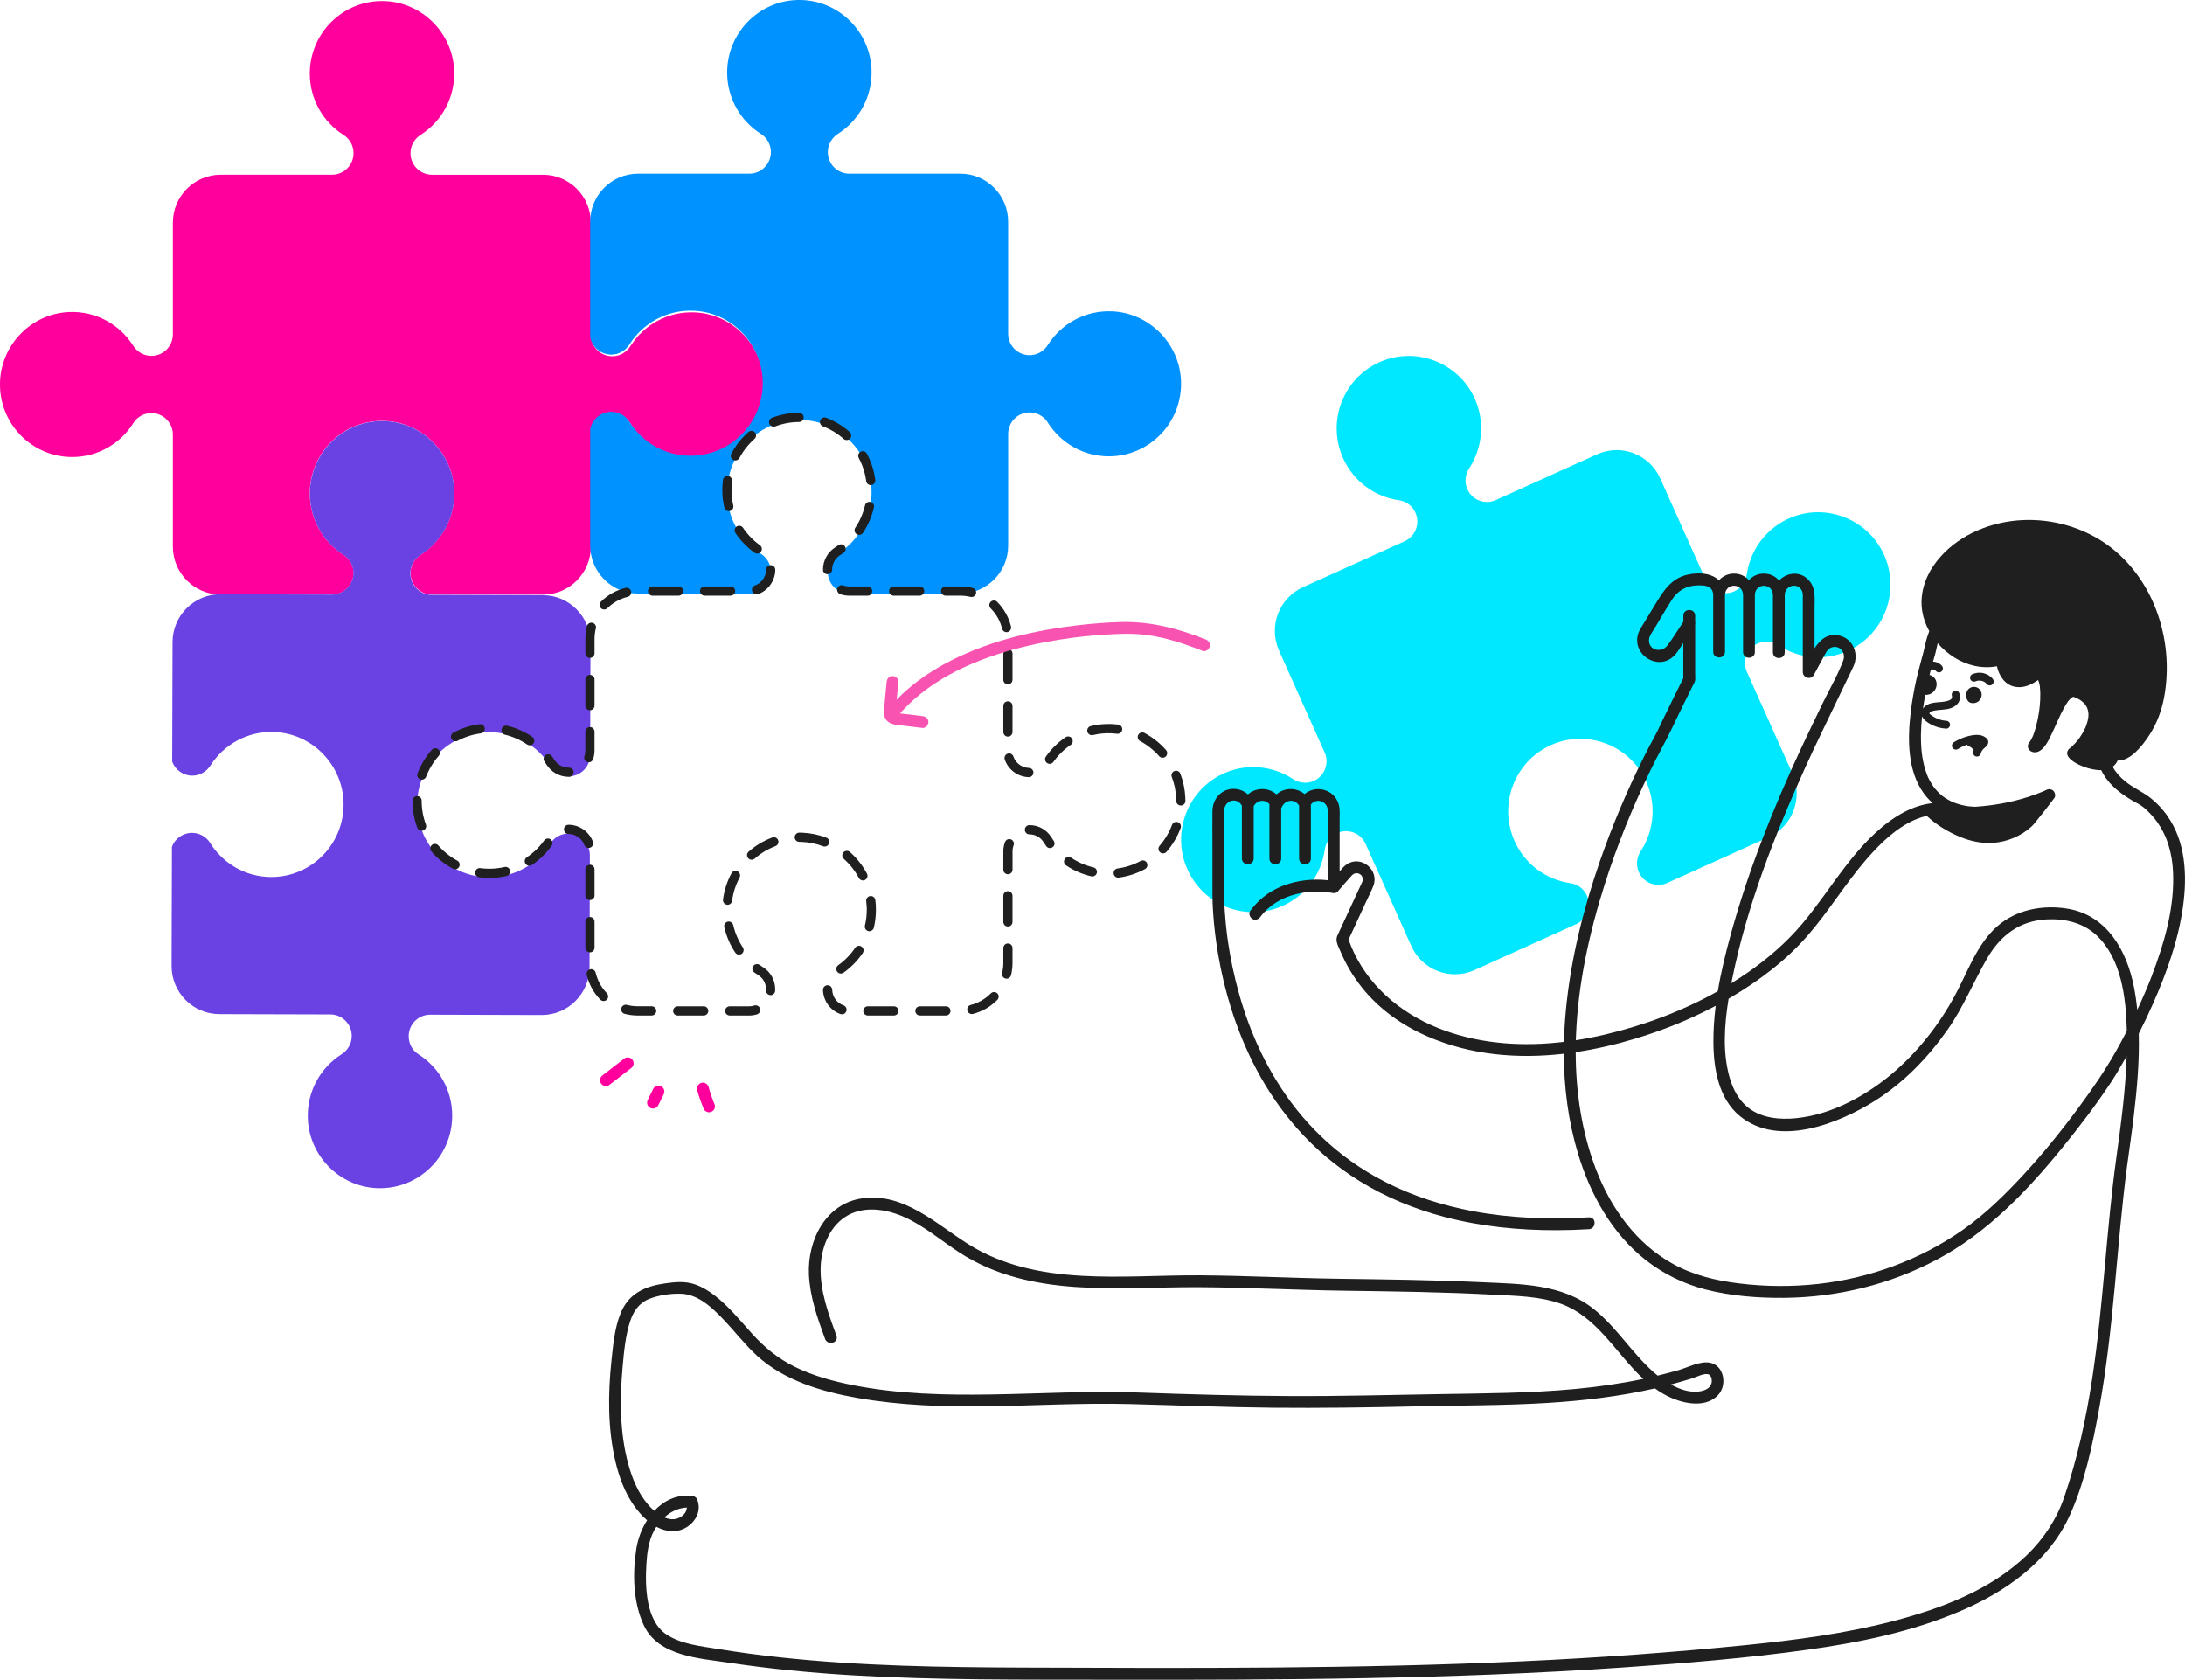 <svg width="255" height="196" viewBox="0 0 255 196" fill="none" xmlns="http://www.w3.org/2000/svg">
<g clip-path="url(#clip0_169_254)">
<path d="M185.201 104.515C184.851 103.733 184.128 103.179 183.284 103.061C180.508 102.673 177.989 100.904 176.755 98.148C174.801 93.781 176.833 88.632 181.295 86.822C185.33 85.188 190.009 86.96 191.963 90.864C193.38 93.692 193.072 96.9 191.474 99.337C190.997 100.065 190.906 100.982 191.262 101.778C191.83 103.045 193.31 103.609 194.571 103.039L206.393 97.699C209.204 96.43 210.459 93.109 209.193 90.286L203.876 78.411C203.309 77.145 203.871 75.658 205.132 75.088C205.911 74.736 206.816 74.803 207.528 75.279C209.86 76.838 212.914 77.196 215.658 75.954C220.006 73.991 221.885 68.782 219.741 64.453C217.802 60.541 213.131 58.75 209.089 60.366C206.163 61.538 204.273 64.144 203.858 67.032C203.734 67.895 203.196 68.643 202.404 69C201.143 69.57 199.663 69.006 199.095 67.739L193.76 55.827C192.496 53.004 189.19 51.743 186.379 53.015L174.557 58.355C173.296 58.925 171.816 58.36 171.248 57.094C170.892 56.298 170.983 55.381 171.46 54.652C173.055 52.216 173.366 49.008 171.95 46.179C169.996 42.275 165.316 40.503 161.282 42.138C156.819 43.948 154.785 49.097 156.741 53.464C157.976 56.22 160.497 57.989 163.271 58.376C164.117 58.495 164.84 59.049 165.188 59.831C165.755 61.098 165.193 62.584 163.932 63.155L152.073 68.514C149.262 69.783 148.006 73.103 149.272 75.927L154.589 87.801C155.157 89.068 154.594 90.555 153.334 91.125C152.541 91.482 151.628 91.391 150.903 90.912C148.477 89.31 145.284 88.998 142.467 90.42C138.58 92.383 136.816 97.083 138.444 101.135C140.245 105.618 145.372 107.661 149.72 105.696C152.464 104.456 154.225 101.923 154.611 99.138C154.728 98.288 155.28 97.562 156.059 97.212C157.32 96.642 158.8 97.207 159.368 98.473L164.703 110.385C165.967 113.209 169.273 114.47 172.084 113.198L183.943 107.839C185.204 107.269 185.766 105.782 185.199 104.515H185.201Z" fill="#00E8FF"/>
<path d="M41.264 66.868C41.264 66.01 40.83 65.206 40.108 64.751C37.736 63.254 36.159 60.602 36.159 57.58C36.159 52.791 40.116 48.933 44.926 49.123C49.274 49.296 52.818 52.84 53.006 57.204C53.142 60.366 51.549 63.165 49.1 64.73C48.366 65.198 47.908 65.996 47.908 66.87C47.908 68.258 49.028 69.384 50.412 69.384H63.374C66.458 69.384 68.956 66.873 68.956 63.778V50.758C68.956 49.371 70.075 48.244 71.459 48.244C72.313 48.244 73.11 48.68 73.565 49.406C75.056 51.788 77.696 53.372 80.705 53.372C85.473 53.372 89.314 49.398 89.124 44.566C88.953 40.199 85.425 36.639 81.08 36.451C77.932 36.313 75.145 37.913 73.587 40.374C73.121 41.111 72.326 41.57 71.456 41.57C70.075 41.57 68.953 40.446 68.953 39.056V25.996C68.953 22.898 66.453 20.39 63.371 20.39H50.409C49.028 20.39 47.906 19.266 47.906 17.876C47.906 17.005 48.364 16.203 49.097 15.735C51.547 14.17 53.139 11.371 53.003 8.209C52.816 3.842 49.271 0.301 44.924 0.129C40.116 -0.062 36.156 3.799 36.156 8.585C36.156 11.608 37.733 14.259 40.105 15.757C40.828 16.214 41.261 17.015 41.261 17.873C41.261 19.261 40.142 20.387 38.758 20.387H25.756C22.672 20.387 20.174 22.898 20.174 25.994V39.013C20.174 40.401 19.055 41.527 17.671 41.527C16.804 41.527 16.006 41.068 15.54 40.331C13.982 37.87 11.195 36.27 8.047 36.408C3.705 36.596 0.177 40.156 0.005 44.523C-0.185 49.352 3.66 53.329 8.425 53.329C11.434 53.329 14.073 51.745 15.564 49.363C16.02 48.637 16.817 48.201 17.671 48.201C19.053 48.201 20.174 49.325 20.174 50.715V63.775C20.174 66.873 22.675 69.382 25.756 69.382H38.758C40.14 69.382 41.261 68.258 41.261 66.868H41.264Z" fill="#FF009D"/>
<path d="M66.348 97.271C65.494 97.271 64.694 97.701 64.239 98.425C62.742 100.804 60.097 102.38 57.088 102.372C52.32 102.359 48.489 98.374 48.693 93.542C48.875 89.175 52.414 85.625 56.762 85.451C59.91 85.322 62.691 86.93 64.241 89.395C64.704 90.132 65.499 90.594 66.367 90.597C67.748 90.6 68.873 89.479 68.875 88.091L68.913 75.072C68.921 71.974 66.428 69.457 63.347 69.449L50.385 69.411C49.004 69.409 47.887 68.279 47.89 66.892C47.89 66.021 48.353 65.222 49.086 64.757C51.541 63.2 53.142 60.406 53.014 57.244C52.837 52.877 49.303 49.325 44.958 49.14C40.15 48.935 36.183 52.783 36.167 57.572C36.159 60.594 37.728 63.251 40.097 64.754C40.82 65.211 41.248 66.015 41.245 66.873C41.243 68.26 40.118 69.384 38.737 69.379L25.735 69.341C22.651 69.333 20.145 71.837 20.137 74.932L20.097 88.876C20.45 89.828 21.36 90.508 22.431 90.514C23.298 90.514 24.096 90.059 24.565 89.325C26.128 86.868 28.92 85.276 32.068 85.424C36.413 85.625 39.934 89.194 40.092 93.56C40.266 98.39 36.413 102.356 31.645 102.342C28.636 102.334 26.002 100.742 24.517 98.355C24.064 97.629 23.266 97.19 22.412 97.188C21.341 97.185 20.426 97.86 20.067 98.812L20.027 112.716C20.019 115.814 22.511 118.331 25.593 118.339L38.555 118.376C39.936 118.379 41.053 119.508 41.05 120.896C41.05 121.767 40.587 122.566 39.853 123.031C37.398 124.588 35.798 127.382 35.926 130.544C36.103 134.91 39.636 138.463 43.981 138.648C48.789 138.852 52.757 135.005 52.773 130.216C52.781 127.193 51.212 124.537 48.843 123.034C48.12 122.576 47.692 121.772 47.694 120.915C47.697 119.527 48.821 118.403 50.203 118.409L63.205 118.446C66.289 118.454 68.795 115.951 68.803 112.856L68.84 99.796C68.843 98.409 67.727 97.279 66.345 97.276L66.348 97.271Z" fill="#6A42E3"/>
<path d="M137.828 44.442C137.657 40.075 134.128 36.515 129.784 36.327C126.635 36.19 123.848 37.79 122.29 40.25C121.825 40.987 121.03 41.447 120.16 41.447C118.778 41.447 117.656 40.323 117.656 38.933V25.873C117.656 22.775 115.156 20.266 112.075 20.266H99.112C97.731 20.266 96.609 19.142 96.609 17.752C96.609 16.881 97.067 16.08 97.801 15.612C100.25 14.047 101.843 11.248 101.707 8.085C101.519 3.719 97.975 0.177 93.627 0.005C88.819 -0.186 84.86 3.676 84.86 8.462C84.86 11.484 86.437 14.136 88.809 15.633C89.531 16.09 89.965 16.892 89.965 17.749C89.965 19.137 88.846 20.264 87.462 20.264H74.46C71.376 20.264 68.878 22.775 68.878 25.87V39.312C69.089 40.484 70.109 41.377 71.338 41.377C72.206 41.377 73.003 40.917 73.469 40.18C75.027 37.72 77.814 36.12 80.962 36.257C85.31 36.445 88.835 40.005 89.007 44.372C89.197 49.202 85.353 53.178 80.587 53.178C77.578 53.178 74.939 51.595 73.448 49.212C72.993 48.486 72.195 48.051 71.341 48.051C70.112 48.051 69.092 48.941 68.881 50.116V63.654C68.881 66.752 71.381 69.261 74.462 69.261H87.465C88.846 69.261 89.968 68.137 89.968 66.747C89.968 65.889 89.534 65.085 88.811 64.631C86.439 63.133 84.863 60.482 84.863 57.459C84.863 52.67 88.819 48.812 93.63 49.003C97.978 49.175 101.522 52.719 101.709 57.083C101.846 60.245 100.253 63.044 97.803 64.609C97.07 65.077 96.612 65.876 96.612 66.749C96.612 68.137 97.731 69.264 99.115 69.264H112.077C115.161 69.264 117.659 66.752 117.659 63.657V50.638C117.659 49.25 118.778 48.123 120.162 48.123C121.016 48.123 121.814 48.559 122.269 49.282C123.76 51.665 126.4 53.248 129.409 53.248C134.177 53.248 138.018 49.274 137.828 44.442Z" fill="#0092FF"/>
<path d="M252.893 95.136C252.358 94.397 251.739 93.73 251.027 93.157C250.082 92.399 248.942 91.945 248.005 91.162C247.386 90.646 246.918 90.14 246.562 89.471C246.824 89.28 247.017 89.032 247.138 88.748C248.637 88.823 250.029 86.997 250.765 85.894C251.774 84.381 252.366 82.687 252.644 80.896C253.19 77.389 252.754 73.778 251.373 70.511C250.026 67.33 247.735 64.537 244.739 62.8C241.759 61.071 238.177 60.355 234.764 60.804C231.19 61.278 227.681 63.015 225.614 66.064C225.344 66.462 225.111 66.881 224.91 67.32C224.35 68.597 224.112 69.925 224.332 71.315C224.46 72.127 224.752 72.923 225.154 73.647C224.969 74.12 224.819 74.606 224.712 75.101C224.409 76.51 223.96 77.884 223.646 79.293C223.368 80.554 223.143 81.829 222.99 83.112C222.618 86.215 222.589 89.931 224.516 92.579C224.827 93.007 225.178 93.383 225.558 93.714C224.064 93.878 222.632 94.456 221.366 95.257C218.994 96.752 217.074 98.903 215.372 101.108C213.685 103.292 212.165 105.607 210.39 107.723C208.513 109.963 206.296 111.877 203.898 113.537C203.295 113.953 202.68 114.354 202.056 114.738C202.099 114.518 202.144 114.298 202.187 114.08C203.903 105.658 207.1 97.5 210.623 89.686C211.26 88.272 211.926 86.873 212.598 85.475C213.567 83.456 214.536 81.439 215.508 79.42C215.779 78.858 216.065 78.304 216.317 77.734C216.978 76.252 216.231 74.48 214.579 74.149C213.275 73.889 212.421 74.647 211.768 75.647V70.993C211.768 69.96 211.921 68.812 211.276 67.93C210.275 66.559 208.585 66.736 207.627 67.742C207.199 67.25 206.588 66.932 205.852 66.932C205.116 66.932 204.535 67.234 204.109 67.704C203.684 67.234 203.084 66.932 202.366 66.932C201.649 66.932 201.039 67.239 200.61 67.72C199.74 66.862 198.222 66.76 196.916 67.064C195.053 67.494 194.14 68.93 193.224 70.444C192.793 71.157 192.362 71.869 191.929 72.582C191.653 73.036 191.305 73.509 191.16 74.028C190.499 76.384 193.374 78.253 195.229 76.661C195.73 76.231 196.086 75.583 196.45 75.026C196.45 76.395 196.45 77.766 196.45 79.135C195.634 80.767 194.828 82.404 194.033 84.047C193.733 84.666 193.463 85.298 193.128 85.897C192.67 86.72 192.237 87.559 191.814 88.401C189.862 92.299 188.165 96.333 186.732 100.452C184.768 106.102 183.306 111.964 182.741 117.93C182.626 119.14 182.554 120.358 182.527 121.576C177.871 122.136 173.133 121.869 168.673 120.283C164.117 118.662 160.133 115.596 158.01 111.16C157.772 110.665 157.569 110.157 157.384 109.64C158.077 108.145 158.771 106.65 159.464 105.153C159.734 104.572 160.032 103.996 160.27 103.399C161.009 101.539 158.875 99.759 157.194 100.845C156.867 101.057 156.597 101.377 156.34 101.687V95.669C156.34 95.069 156.407 94.391 156.219 93.811C155.652 92.041 153.516 91.582 152.249 92.66C151.307 91.875 149.875 91.877 148.975 92.698C148.052 91.869 146.566 91.869 145.645 92.698C144.901 92.025 143.771 91.834 142.837 92.324C141.967 92.781 141.504 93.703 141.496 94.666C141.485 95.895 141.496 97.123 141.496 98.352C141.496 100.318 141.504 102.281 141.496 104.246C141.493 105.013 141.528 105.782 141.579 106.545C141.691 108.172 141.892 109.796 142.168 111.404C142.532 113.539 143.038 115.65 143.691 117.715C144.462 120.159 145.442 122.544 146.641 124.806C147.977 127.323 149.604 129.689 151.5 131.816C153.572 134.139 155.987 136.158 158.629 137.799C161.705 139.708 165.097 141.095 168.59 142.012C172.868 143.133 177.312 143.574 181.724 143.558C182.961 143.553 184.197 143.513 185.431 143.44C186.312 143.389 186.318 142.004 185.431 142.055C180.921 142.316 176.362 142.176 171.912 141.34C168.346 140.67 164.853 139.565 161.624 137.906C158.854 136.481 156.375 134.725 154.147 132.579C152.099 130.606 150.448 128.516 148.973 126.113C147.623 123.916 146.542 121.63 145.693 119.328C144.92 117.234 144.309 115.08 143.849 112.894C143.653 111.969 143.485 111.039 143.345 110.105C143.313 109.89 143.281 109.673 143.252 109.457C143.246 109.42 143.241 109.382 143.236 109.347C143.236 109.336 143.233 109.323 143.23 109.307C143.217 109.205 143.204 109.103 143.19 109C143.142 108.619 143.099 108.237 143.062 107.852C142.96 106.814 142.888 105.771 142.872 104.728C142.858 103.897 142.872 103.066 142.872 102.235V95.263C142.872 94.951 142.831 94.593 142.906 94.287C143.019 93.843 143.396 93.469 143.859 93.421C144.339 93.37 144.705 93.633 144.933 94.01V100.175C144.933 101.065 146.312 101.068 146.312 100.175V94.074C146.732 93.324 147.629 93.249 148.145 93.848V100.178C148.145 101.068 149.524 101.071 149.524 100.178V94.297C149.54 94.273 149.559 94.254 149.572 94.228C149.963 93.313 151.077 93.152 151.607 94.007V100.178C151.607 101.068 152.986 101.071 152.986 100.178V93.878C153.636 93.061 154.94 93.48 154.961 94.615C154.972 95.128 154.961 95.639 154.961 96.153V102.722C152.779 102.464 150.405 102.872 148.523 103.94C147.487 104.526 146.622 105.333 145.91 106.285C145.685 106.583 145.862 107.059 146.156 107.231C146.51 107.438 146.874 107.282 147.099 106.984C148.137 105.599 149.634 104.741 151.256 104.34C152 104.158 152.496 104.096 153.261 104.066C153.797 104.047 154.335 104.061 154.87 104.115C154.972 104.125 155.071 104.139 155.17 104.15C155.202 104.155 155.232 104.158 155.264 104.163C155.331 104.174 155.398 104.185 155.465 104.198C155.486 104.203 155.505 104.203 155.526 104.206C155.738 104.257 155.968 104.211 156.134 104.02C156.15 104.002 156.166 103.983 156.182 103.964C156.182 103.964 156.185 103.959 156.187 103.959C156.704 103.367 157.205 102.759 157.74 102.187C157.895 102.02 158.056 101.904 158.291 101.896C158.439 101.891 158.581 101.929 158.706 102.009C158.88 102.122 158.937 102.203 158.982 102.337C159.103 102.708 159.028 102.81 158.891 103.109C158.067 104.886 157.245 106.661 156.42 108.438C156.302 108.694 156.182 108.947 156.067 109.202C155.796 109.804 156.211 110.482 156.45 111.049C157.084 112.555 157.919 113.948 158.934 115.225C160.942 117.758 163.659 119.67 166.606 120.947C171.658 123.136 177.122 123.582 182.503 122.964C182.521 126.908 183.025 130.856 184.165 134.631C185.605 139.401 188.135 143.98 192.108 147.073C194.148 148.662 196.493 149.81 198.993 150.458C201.978 151.23 205.164 151.477 208.24 151.447C214.403 151.386 220.552 149.899 226.01 147.005C231.79 143.94 236.378 139.202 240.485 134.174C242.581 131.609 244.618 128.947 246.441 126.177C246.717 125.758 246.974 125.325 247.234 124.892C247.558 124.346 247.876 123.797 248.187 123.244C248.072 127.18 247.539 131.087 247.001 134.986C245.81 143.596 245.478 152.305 244.166 160.899C243.451 165.58 242.439 170.23 240.9 174.712C240.006 177.312 238.488 179.6 236.512 181.499C232.301 185.543 226.564 187.699 221.023 189.149C215.369 190.628 209.56 191.383 203.756 191.967C195.114 192.835 186.454 193.454 177.778 193.852C158.401 194.744 138.993 194.664 119.6 194.591C110.059 194.556 100.497 194.424 91.001 193.394C88.581 193.131 86.166 192.811 83.765 192.416C81.771 192.088 79.495 191.873 77.768 190.722C75.356 189.114 75.281 185.131 75.434 182.55C75.512 181.249 75.683 179.864 76.291 178.692C76.384 178.509 76.491 178.334 76.604 178.162C77.268 178.517 77.996 178.718 78.772 178.665C80.486 178.544 82.038 176.801 81.398 175.059C81.283 174.744 81.061 174.583 80.735 174.551C78.954 174.373 77.463 175.118 76.352 176.306C76.087 176.07 75.841 175.812 75.621 175.556C74.478 174.233 73.788 172.555 73.33 170.883C72.323 167.21 72.321 163.271 72.661 159.503C72.819 157.742 72.99 155.884 73.536 154.198C73.905 153.055 74.556 152.069 75.699 151.598C76.805 151.141 78.253 150.931 79.442 150.966C81.476 151.023 83.09 152.574 84.418 153.964C85.749 155.357 86.927 156.909 88.351 158.21C91.542 161.122 95.943 162.41 100.098 163.136C105.136 164.015 110.257 164.174 115.36 164.101C120.845 164.024 126.327 163.701 131.813 163.841C137.384 163.98 142.949 164.217 148.523 164.271C154.089 164.322 159.649 164.244 165.212 164.115C170.33 163.994 175.454 164.021 180.567 163.712C184.792 163.456 189.011 162.953 193.139 162.018C193.776 162.477 194.458 162.878 195.203 163.185C196.841 163.862 199.178 164.239 200.527 162.776C201.593 161.622 201.221 159.31 199.531 159.014C198.367 158.81 196.945 159.587 195.845 159.899C195.053 160.125 194.258 160.332 193.457 160.523C190.676 158.258 188.842 155.04 186.042 152.787C182.307 149.78 177.432 149.837 172.876 149.622C167.308 149.358 161.734 149.296 156.163 149.218C150.809 149.143 145.45 148.858 140.098 148.82C131.09 148.759 121.056 150.235 113.006 145.185C109.21 142.803 105.503 139.156 100.636 139.837C96.347 140.436 94.216 144.744 94.404 148.751C94.524 151.351 95.402 153.819 96.286 156.239C96.588 157.067 97.919 156.71 97.613 155.871C96.676 153.3 95.681 150.625 95.774 147.844C95.847 145.691 96.706 143.34 98.532 142.079C100.625 140.633 103.39 141.052 105.583 142.044C107.885 143.082 109.826 144.763 111.93 146.134C120.253 151.555 130.563 150.154 139.962 150.205C145.594 150.235 151.229 150.536 156.865 150.614C162.668 150.695 168.475 150.767 174.273 151.079C176.94 151.222 179.745 151.246 182.281 152.182C184.203 152.889 185.737 154.228 187.115 155.709C188.668 157.379 190.084 159.329 191.781 160.907C189.166 161.456 186.521 161.832 183.863 162.082C178.535 162.58 173.179 162.596 167.832 162.684C162.034 162.781 156.244 162.937 150.445 162.908C144.574 162.878 138.706 162.703 132.841 162.496C127.128 162.292 121.418 162.631 115.708 162.722C110.297 162.808 104.833 162.684 99.509 161.633C97.196 161.176 94.883 160.541 92.757 159.498C90.784 158.53 89.191 157.215 87.727 155.588C86.359 154.069 85.061 152.456 83.438 151.195C82.732 150.646 81.969 150.176 81.12 149.88C79.966 149.477 78.778 149.592 77.592 149.764C75.249 150.1 73.381 150.929 72.436 153.23C71.732 154.946 71.558 156.911 71.362 158.742C70.945 162.66 70.921 166.737 71.833 170.59C72.248 172.343 72.891 174.102 73.919 175.591C74.355 176.226 74.896 176.868 75.517 177.404C74.869 178.423 74.436 179.603 74.256 180.759C73.806 183.653 73.879 186.979 75.142 189.67C76.837 193.284 81.661 193.51 85.088 194.026C89.863 194.744 94.671 195.204 99.49 195.489C109.398 196.078 119.335 195.989 129.256 196.008C139.311 196.027 149.369 196.013 159.424 195.823C169.415 195.634 179.403 195.269 189.372 194.58C196.533 194.088 203.721 193.513 210.834 192.526C216.97 191.674 223.14 190.426 228.859 187.971C234.028 185.753 238.994 182.297 241.449 177.049C243.264 173.171 244.177 168.724 244.953 164.534C245.828 159.821 246.34 155.051 246.79 150.28C247.237 145.535 247.617 140.778 248.243 136.051C248.505 134.077 248.8 132.112 249.033 130.135C249.402 127.005 249.689 123.797 249.603 120.616C250.2 119.444 250.765 118.256 251.295 117.054C252.888 113.44 254.237 109.648 254.775 105.717C255.262 102.138 255.08 98.177 252.891 95.15L252.893 95.136ZM143.241 109.361C143.246 109.401 143.249 109.412 143.241 109.361V109.361ZM197.508 160.84C197.944 160.703 199.004 160.146 199.443 160.402C199.77 160.592 199.823 161.09 199.735 161.421C199.598 161.942 199.098 162.198 198.613 162.313C197.422 162.601 196.118 162.184 194.991 161.555C195.187 161.504 195.385 161.453 195.58 161.399C196.225 161.224 196.868 161.036 197.508 160.837V160.84ZM80.156 175.917C80.121 176.745 79.225 177.342 78.381 177.28C78.087 177.258 77.803 177.183 77.533 177.067C78.261 176.403 79.158 175.968 80.159 175.917H80.156ZM241.403 81.783C241.414 81.77 241.417 81.767 241.403 81.783V81.783ZM237.832 79.326C237.832 79.326 237.832 79.331 237.837 79.334C237.808 79.328 237.811 79.326 237.832 79.326ZM237.91 79.339C237.91 79.339 237.91 79.339 237.915 79.339C237.926 79.339 237.936 79.339 237.958 79.339C237.939 79.339 237.926 79.339 237.912 79.339H237.91ZM237.348 86.408C237.348 86.408 237.348 86.408 237.348 86.411C237.345 86.411 237.342 86.411 237.34 86.413C237.331 86.413 237.326 86.416 237.315 86.419C237.326 86.413 237.337 86.411 237.348 86.405V86.408ZM237.315 86.419C237.315 86.419 237.329 86.416 237.337 86.413C237.313 86.422 237.291 86.43 237.281 86.446C237.289 86.435 237.302 86.424 237.315 86.419ZM183.932 120.724C184.181 114.72 185.49 108.791 187.313 103.082C188.716 98.688 190.443 94.394 192.448 90.243C192.975 89.151 193.521 88.067 194.1 87.002C194.892 85.542 195.575 84.023 196.308 82.533C196.715 81.705 197.125 80.88 197.534 80.054C197.628 79.869 197.754 79.678 197.81 79.476C197.877 79.234 197.834 78.922 197.834 78.672V72.899C197.864 72.789 197.864 72.684 197.834 72.587V71.85C197.834 70.96 196.456 70.958 196.456 71.85V72.555C195.84 73.48 195.259 74.448 194.587 75.332C193.923 76.206 192.402 75.927 192.445 74.684C192.464 74.19 192.876 73.687 193.123 73.281C193.795 72.173 194.434 71.036 195.141 69.947C195.805 68.925 196.793 68.36 198.008 68.314C198.833 68.285 199.866 68.277 199.938 69.374V76.05C199.938 76.941 201.317 76.943 201.317 76.05V69.374C201.408 68.013 203.333 68.011 203.424 69.374V76.085C203.424 76.975 204.803 76.978 204.803 76.085V69.374C204.894 68.013 206.818 68.011 206.909 69.374C206.909 69.377 206.909 69.379 206.909 69.385C206.909 69.39 206.909 69.395 206.909 69.401V76.12C206.909 77.01 208.288 77.013 208.288 76.12V69.401C208.288 69.401 208.288 69.39 208.288 69.385C208.288 69.382 208.288 69.379 208.288 69.374C208.371 68.172 210.047 67.935 210.36 69.14C210.416 69.358 210.395 69.611 210.395 69.831V78.422C210.395 79.094 211.348 79.382 211.677 78.772C212.1 77.989 212.521 77.207 212.944 76.424C213.192 75.962 213.46 75.521 214.055 75.491C214.922 75.448 215.393 76.309 215.115 77.064C214.48 78.788 213.487 80.452 212.692 82.109C211.886 83.786 211.064 85.462 210.277 87.15C207.006 94.163 204.093 101.423 202.029 108.89C201.416 111.106 200.859 113.375 200.476 115.669C196.354 117.984 191.867 119.654 187.276 120.732C186.165 120.993 185.038 121.213 183.908 121.388C183.914 121.168 183.919 120.944 183.93 120.724H183.932ZM246.881 122.768C245.609 125.018 244.169 127.094 242.632 129.178C240.589 131.95 238.421 134.631 236.081 137.156C233.913 139.495 231.624 141.735 229.003 143.564C224.053 147.016 218.228 149.148 212.245 149.818C209.147 150.165 206.013 150.141 202.918 149.759C200.244 149.431 197.631 148.807 195.256 147.495C190.981 145.137 188.023 141.031 186.285 136.524C184.602 132.157 183.897 127.452 183.892 122.776C186.291 122.421 188.665 121.864 190.968 121.165C194.161 120.197 197.28 118.939 200.23 117.371C200.056 118.764 199.957 120.162 199.962 121.56C199.973 124.636 200.543 128.196 203.068 130.253C207.565 133.918 214.577 131.119 218.812 128.455C222.201 126.322 225.012 123.405 227.306 120.135C229.145 117.513 230.307 114.596 231.902 111.843C233.468 109.14 235.696 107.438 238.887 107.285C240.994 107.183 243.119 107.672 244.691 109.156C247.571 111.877 248.123 116.422 248.211 120.313C247.783 121.138 247.341 121.958 246.886 122.765L246.881 122.768ZM251.164 113.781C250.644 115.139 250.061 116.494 249.432 117.833C249.341 116.962 249.218 116.094 249.052 115.233C248.227 110.955 245.911 106.795 241.28 106.034C238.408 105.564 235.286 106.137 233.067 108.11C230.899 110.038 229.828 112.883 228.543 115.411C226.746 118.949 224.3 122.211 221.333 124.843C218.134 127.68 213.929 130.055 209.621 130.485C207.726 130.676 205.622 130.493 204.058 129.285C202.921 128.409 202.235 127.094 201.85 125.731C201.017 122.797 201.239 119.587 201.737 116.535C201.783 116.508 201.828 116.484 201.874 116.459C205.218 114.505 208.411 112.109 210.962 109.172C213.369 106.406 215.278 103.249 217.66 100.46C219.484 98.331 221.987 95.838 224.864 95.206C225.991 96.268 227.386 97.105 228.805 97.683C230.007 98.172 231.332 98.449 232.633 98.352C234.242 98.234 235.827 97.581 237.037 96.5C237.385 96.188 237.671 95.782 237.963 95.421C238.234 95.088 238.501 94.749 238.766 94.41C239.098 93.986 239.425 93.558 239.749 93.128C239.928 92.886 239.84 92.488 239.642 92.289C239.417 92.063 239.082 92.041 238.807 92.181C238.753 92.208 238.697 92.235 238.643 92.259C238.587 92.286 238.528 92.313 238.472 92.337C238.432 92.356 238.389 92.375 238.349 92.391C238.341 92.394 238.338 92.396 238.333 92.399C237.768 92.622 237.2 92.837 236.622 93.02C234.641 93.644 232.588 94.01 230.518 94.141C230.497 94.141 230.478 94.141 230.457 94.141C230.304 94.128 230.154 94.117 230.002 94.109C229.932 94.104 229.863 94.101 229.793 94.093C229.737 94.088 229.539 94.058 229.777 94.093C229.729 94.085 229.68 94.08 229.63 94.072C229.506 94.053 229.386 94.031 229.263 94.007C229.043 93.964 228.824 93.91 228.607 93.846C228.387 93.781 228.176 93.701 227.962 93.623C227.948 93.617 227.943 93.617 227.935 93.612C227.927 93.609 227.924 93.606 227.914 93.601C227.868 93.579 227.82 93.558 227.774 93.536C227.665 93.485 227.555 93.429 227.445 93.37C227.231 93.254 227.025 93.125 226.827 92.985C226.784 92.956 226.741 92.921 226.698 92.891C226.693 92.888 226.693 92.888 226.69 92.886C226.682 92.878 226.674 92.872 226.663 92.862C226.564 92.778 226.465 92.695 226.369 92.606C226.182 92.431 226.008 92.246 225.844 92.052C225.826 92.031 225.743 91.923 225.74 91.923C225.721 91.896 225.7 91.869 225.681 91.842C225.595 91.724 225.515 91.603 225.44 91.482C225.055 90.864 224.923 90.538 224.725 89.925C224.615 89.586 224.524 89.24 224.452 88.89C224.367 88.479 224.313 88.129 224.281 87.839C224.126 86.43 224.166 84.999 224.318 83.585C224.479 84.002 224.934 84.3 225.303 84.507C225.863 84.822 226.484 84.991 227.121 85.031C227.37 85.047 227.582 84.808 227.582 84.569C227.582 84.305 227.37 84.123 227.121 84.106C226.535 84.072 225.957 83.862 225.464 83.518C225.376 83.456 225.271 83.353 225.204 83.302C225.154 83.265 225.167 83.23 225.183 83.2C225.29 83.009 225.552 82.956 225.799 82.91C226.431 82.791 227.086 82.853 227.699 82.625C228.029 82.501 228.331 82.316 228.535 82.02C228.76 81.695 228.76 81.305 228.674 80.931C228.62 80.689 228.339 80.544 228.109 80.608C227.86 80.678 227.734 80.931 227.788 81.175C227.809 81.272 227.828 81.364 227.798 81.458C227.793 81.474 227.785 81.493 227.774 81.506C227.761 81.522 227.705 81.584 227.67 81.614C227.531 81.727 227.282 81.802 227.068 81.845C226.53 81.955 225.97 81.923 225.432 82.047C225.025 82.138 224.637 82.353 224.423 82.692C224.463 82.404 224.506 82.117 224.554 81.832C224.597 81.579 224.642 81.326 224.69 81.073C224.773 81.079 224.856 81.081 224.945 81.068C225.087 81.049 225.202 81.011 225.333 80.95C225.552 80.845 225.737 80.648 225.86 80.439C226.104 79.998 226.064 79.425 225.708 79.054C225.569 78.909 225.384 78.807 225.186 78.758C225.237 78.551 225.287 78.347 225.341 78.14C225.368 78.132 225.395 78.126 225.424 78.121C225.48 78.115 225.536 78.118 225.59 78.121C225.638 78.132 225.684 78.142 225.729 78.159C225.78 78.183 225.828 78.212 225.874 78.242C225.906 78.269 225.935 78.296 225.965 78.328C226.04 78.414 226.179 78.462 226.289 78.462C226.398 78.462 226.535 78.411 226.613 78.328C226.693 78.239 226.752 78.124 226.746 78.003C226.741 77.876 226.696 77.771 226.613 77.677C226.414 77.449 226.117 77.282 225.82 77.228C225.745 77.215 225.668 77.207 225.593 77.204C225.743 76.696 225.898 76.185 225.997 75.671C226.037 75.464 226.085 75.257 226.139 75.053C227.247 76.338 228.741 77.314 230.39 77.688C231.265 77.887 232.173 77.914 233.051 77.747C233.292 78.85 233.969 79.896 235.123 80.135C235.993 80.315 236.86 80.008 237.583 79.53C237.671 79.471 237.762 79.417 237.851 79.358C237.854 79.363 237.859 79.369 237.862 79.374C237.875 79.401 237.888 79.428 237.902 79.455C237.923 79.543 237.961 79.629 237.985 79.721C238.009 79.809 238.028 79.901 238.044 79.992C238.052 80.041 238.06 80.089 238.068 80.138C238.06 80.097 238.057 80.076 238.054 80.062C238.06 80.087 238.068 80.138 238.068 80.156C238.092 80.398 238.108 80.643 238.113 80.888C238.124 81.42 238.092 81.955 238.038 82.485C238.003 82.824 237.998 82.856 237.95 83.173C237.904 83.461 237.854 83.749 237.792 84.034C237.671 84.599 237.524 85.158 237.323 85.698C237.305 85.749 237.283 85.8 237.265 85.852C237.257 85.87 237.254 85.878 237.254 85.884C237.248 85.894 237.243 85.908 237.232 85.93C237.184 86.032 237.139 86.134 237.085 86.236C237.037 86.325 236.983 86.411 236.93 86.5C236.908 86.534 236.882 86.564 236.86 86.599C236.874 86.575 236.884 86.559 236.895 86.545C236.882 86.564 236.866 86.588 236.852 86.602C236.427 87.086 236.751 87.707 237.34 87.782C238.33 87.911 238.964 86.618 239.321 85.897C239.869 84.795 240.306 83.636 240.905 82.558C241.042 82.31 241.192 82.071 241.355 81.84C241.366 81.826 241.374 81.813 241.385 81.799C241.422 81.754 241.457 81.708 241.497 81.665C241.572 81.579 241.655 81.506 241.738 81.426C241.738 81.426 241.738 81.423 241.743 81.42C241.743 81.42 241.743 81.42 241.746 81.42C241.778 81.404 241.816 81.377 241.845 81.358C241.853 81.353 241.864 81.348 241.872 81.342C241.864 81.342 241.858 81.345 241.848 81.348C241.856 81.348 241.866 81.342 241.874 81.342C241.907 81.326 241.939 81.321 241.941 81.323C241.949 81.321 241.957 81.318 241.965 81.315C241.968 81.315 241.973 81.315 241.976 81.315C241.976 81.315 241.973 81.315 241.971 81.315H241.976C242.035 81.315 242.073 81.342 241.995 81.321C242.081 81.348 242.166 81.372 242.252 81.409C242.608 81.571 242.902 81.751 243.149 81.993C243.208 82.049 243.264 82.111 243.317 82.173C243.336 82.195 243.352 82.213 243.368 82.235C243.374 82.246 243.382 82.257 243.392 82.275C243.432 82.34 243.475 82.404 243.51 82.472C243.526 82.499 243.54 82.528 243.556 82.558C243.564 82.574 243.569 82.582 243.574 82.59C243.574 82.59 243.574 82.593 243.574 82.595C243.794 83.155 243.764 83.625 243.623 84.179C243.577 84.354 243.523 84.526 243.462 84.693C243.4 84.857 243.39 84.886 243.288 85.093C243.122 85.429 242.932 85.752 242.718 86.061C242.667 86.134 242.616 86.207 242.562 86.276C242.557 86.282 242.546 86.298 242.536 86.311C242.514 86.338 242.493 86.365 242.471 86.392C242.367 86.518 242.26 86.645 242.148 86.766C242.038 86.884 241.923 86.997 241.805 87.107C241.754 87.156 241.7 87.199 241.647 87.244C241.631 87.26 241.612 87.274 241.593 87.287C241.588 87.29 241.585 87.293 241.577 87.301C241.192 87.586 241.141 88.013 241.438 88.387C241.762 88.79 242.26 89.073 242.723 89.283C243.349 89.57 243.997 89.764 244.68 89.845C244.857 89.866 245.039 89.874 245.221 89.869C246.083 91.673 247.807 92.88 249.536 93.797C250.254 94.176 250.928 94.884 251.48 95.561C251.611 95.72 251.648 95.771 251.793 95.981C251.911 96.153 252.026 96.328 252.133 96.505C252.352 96.871 252.548 97.25 252.717 97.64C252.714 97.634 252.757 97.734 252.794 97.825C252.829 97.911 252.861 97.997 252.893 98.086C252.973 98.304 253.046 98.524 253.11 98.748C253.23 99.154 253.327 99.568 253.405 99.984C253.549 100.767 253.619 101.633 253.621 102.531C253.64 106.363 252.534 110.178 251.153 113.784L251.164 113.781Z" fill="#1F1F1F"/>
<path d="M236.898 86.542C236.919 86.51 236.932 86.489 236.898 86.542V86.542Z" fill="#1F1F1F"/>
<path d="M238.06 80.066C238.057 80.048 238.06 80.048 238.06 80.066V80.066Z" fill="#1F1F1F"/>
<path d="M241.944 81.323C241.92 81.331 241.898 81.337 241.877 81.342C241.877 81.342 241.877 81.342 241.874 81.342C241.928 81.331 241.947 81.323 241.944 81.323Z" fill="#1F1F1F"/>
<path d="M241.981 81.315C241.981 81.315 241.997 81.321 242.003 81.321C241.997 81.321 241.989 81.315 241.984 81.315H241.981Z" fill="#1F1F1F"/>
<path d="M231.718 79.653C231.669 79.618 231.696 79.635 231.718 79.653V79.653Z" fill="#1F1F1F"/>
<path d="M231.477 78.546C231.019 78.446 230.572 78.495 230.146 78.691C229.927 78.79 229.857 79.127 229.98 79.323C230.119 79.538 230.35 79.589 230.572 79.503C230.572 79.503 230.572 79.503 230.583 79.5C230.599 79.495 230.615 79.487 230.631 79.481C230.668 79.468 230.706 79.457 230.743 79.447C230.781 79.436 230.818 79.428 230.856 79.422C230.845 79.422 230.834 79.425 230.826 79.425C230.837 79.425 230.848 79.425 230.858 79.422C230.888 79.417 230.912 79.412 230.858 79.422C230.864 79.422 230.869 79.422 230.877 79.422C230.955 79.417 231.032 79.414 231.11 79.422C231.126 79.422 231.142 79.425 231.158 79.428C231.19 79.433 231.225 79.439 231.257 79.447C231.329 79.463 231.399 79.49 231.469 79.514C231.479 79.519 231.49 79.525 231.501 79.53C231.536 79.546 231.57 79.565 231.603 79.586C231.635 79.605 231.669 79.627 231.702 79.651C231.715 79.662 231.728 79.672 231.744 79.68C231.731 79.67 231.726 79.667 231.715 79.662C231.715 79.662 231.72 79.664 231.72 79.667C231.782 79.721 231.841 79.78 231.892 79.844C232.047 80.03 232.384 80.017 232.542 79.844C232.722 79.648 232.708 79.39 232.542 79.191C232.277 78.871 231.881 78.643 231.477 78.554V78.546Z" fill="#1F1F1F"/>
<path d="M229.541 81.571C229.587 81.676 229.635 81.767 229.718 81.85C229.753 81.885 229.793 81.915 229.833 81.942C229.846 81.95 229.857 81.958 229.871 81.963C229.929 81.99 229.991 82.02 230.055 82.031C230.181 82.055 230.285 82.06 230.409 82.044C230.526 82.028 230.617 81.998 230.73 81.945C230.901 81.864 231.048 81.705 231.142 81.541C231.343 81.181 231.303 80.718 231.016 80.417C230.976 80.374 230.928 80.342 230.88 80.307C230.861 80.293 230.842 80.28 230.824 80.269C230.754 80.232 230.676 80.197 230.599 80.178C230.518 80.159 230.433 80.146 230.35 80.148C230.269 80.151 230.184 80.162 230.106 80.186C229.932 80.24 229.782 80.339 229.67 80.484C229.6 80.576 229.56 80.659 229.517 80.769C229.482 80.861 229.472 80.958 229.458 81.055C229.448 81.135 229.458 81.21 229.466 81.291C229.48 81.391 229.501 81.477 229.541 81.568V81.571Z" fill="#1F1F1F"/>
<path d="M231 85.773C230.494 85.709 229.962 85.822 229.477 85.964C228.968 86.115 228.476 86.335 228.026 86.615C227.815 86.747 227.734 87.026 227.86 87.247C227.983 87.459 228.278 87.543 228.489 87.414C228.816 87.212 229.183 87.032 229.56 86.9C229.616 86.994 229.707 87.07 229.825 87.107C229.841 87.113 229.854 87.118 229.868 87.123C229.932 87.153 229.994 87.188 230.05 87.228C230.122 87.29 230.192 87.355 230.251 87.43C230.245 87.424 230.243 87.419 230.237 87.414C230.269 87.454 230.304 87.489 230.342 87.516C230.32 87.578 230.296 87.637 230.28 87.701C230.221 87.943 230.358 88.202 230.601 88.269C230.837 88.333 231.107 88.191 231.166 87.946C231.198 87.817 231.22 87.758 231.271 87.666C231.319 87.58 231.367 87.513 231.412 87.459C231.57 87.277 231.798 87.153 231.929 86.948C232.347 86.292 231.546 85.841 231 85.771V85.773Z" fill="#1F1F1F"/>
<path d="M110.394 118.503H107.358C107.061 118.503 106.822 118.261 106.822 117.965C106.822 117.669 107.063 117.427 107.358 117.427H110.394C110.691 117.427 110.929 117.669 110.929 117.965C110.929 118.261 110.688 118.503 110.394 118.503ZM104.319 118.503H101.284C100.986 118.503 100.748 118.261 100.748 117.965C100.748 117.669 100.989 117.427 101.284 117.427H104.319C104.617 117.427 104.855 117.669 104.855 117.965C104.855 118.261 104.614 118.503 104.319 118.503ZM87.438 118.503H85.162C84.865 118.503 84.627 118.261 84.627 117.965C84.627 117.669 84.868 117.427 85.162 117.427H87.438C87.639 117.427 87.837 117.398 88.027 117.338C88.311 117.25 88.61 117.408 88.699 117.691C88.787 117.976 88.629 118.277 88.348 118.366C88.054 118.457 87.748 118.505 87.438 118.505V118.503ZM82.127 118.503H79.091C78.794 118.503 78.555 118.261 78.555 117.965C78.555 117.669 78.796 117.427 79.091 117.427H82.127C82.424 117.427 82.662 117.669 82.662 117.965C82.662 118.261 82.421 118.503 82.127 118.503ZM76.052 118.503H74.433C73.913 118.503 73.397 118.438 72.896 118.306C72.61 118.231 72.438 117.938 72.511 117.65C72.586 117.363 72.877 117.188 73.164 117.263C73.576 117.371 74.002 117.424 74.433 117.424H76.052C76.35 117.424 76.588 117.666 76.588 117.962C76.588 118.258 76.347 118.5 76.052 118.5V118.503ZM98.264 118.363C98.205 118.363 98.146 118.352 98.087 118.333C96.896 117.917 96.077 116.787 96.047 115.521C96.042 115.225 96.275 114.978 96.572 114.97C96.864 114.964 97.113 115.198 97.121 115.497C97.139 116.317 97.67 117.048 98.441 117.317C98.719 117.414 98.869 117.72 98.77 118.003C98.692 118.226 98.486 118.363 98.264 118.363ZM113.413 118.333C113.175 118.333 112.956 118.169 112.894 117.927C112.822 117.64 112.996 117.347 113.282 117.274C114.171 117.048 114.985 116.58 115.635 115.921C115.844 115.709 116.181 115.709 116.393 115.916C116.604 116.123 116.604 116.465 116.398 116.677C115.611 117.476 114.626 118.043 113.545 118.317C113.502 118.328 113.456 118.333 113.413 118.333ZM70.439 116.811C70.299 116.811 70.16 116.758 70.056 116.65C69.274 115.846 68.728 114.846 68.476 113.757C68.409 113.466 68.589 113.179 68.878 113.111C69.164 113.044 69.454 113.224 69.52 113.515C69.729 114.413 70.179 115.238 70.824 115.903C71.03 116.115 71.028 116.456 70.813 116.664C70.709 116.766 70.575 116.817 70.439 116.817V116.811ZM89.936 116.123C89.936 116.123 89.917 116.123 89.906 116.123C89.612 116.107 89.384 115.854 89.4 115.558C89.4 115.523 89.403 115.491 89.4 115.456C89.4 114.771 89.063 114.149 88.495 113.792C88.337 113.692 88.182 113.587 88.029 113.477C87.789 113.302 87.735 112.966 87.909 112.727C88.083 112.485 88.418 112.431 88.656 112.606C88.79 112.703 88.926 112.794 89.066 112.883C89.946 113.44 90.471 114.399 90.471 115.456C90.471 115.51 90.471 115.566 90.466 115.62C90.45 115.908 90.214 116.128 89.93 116.128L89.936 116.123ZM117.477 114.206C117.434 114.206 117.394 114.201 117.351 114.19C117.062 114.12 116.885 113.829 116.955 113.542C117.046 113.157 117.094 112.757 117.094 112.356V110.63C117.094 110.331 117.335 110.092 117.63 110.092C117.924 110.092 118.165 110.334 118.165 110.63V112.356C118.165 112.84 118.109 113.324 117.996 113.792C117.938 114.039 117.718 114.206 117.477 114.206ZM98.133 113.609C97.964 113.609 97.801 113.531 97.696 113.383C97.525 113.141 97.581 112.805 97.822 112.633C98.601 112.079 99.265 111.396 99.8 110.603C99.966 110.358 100.298 110.291 100.545 110.458C100.791 110.624 100.853 110.958 100.689 111.205C100.082 112.106 99.327 112.88 98.443 113.509C98.35 113.577 98.24 113.609 98.133 113.609ZM86.249 111.396C86.075 111.396 85.907 111.313 85.802 111.157C85.2 110.25 84.772 109.253 84.528 108.196C84.461 107.906 84.64 107.618 84.93 107.551C85.219 107.484 85.505 107.664 85.572 107.954C85.786 108.885 86.164 109.761 86.694 110.56C86.857 110.807 86.793 111.141 86.546 111.307C86.455 111.369 86.351 111.399 86.249 111.399V111.396ZM68.851 111.132C68.554 111.132 68.316 110.89 68.316 110.595V107.545C68.316 107.247 68.557 107.008 68.851 107.008C69.146 107.008 69.386 107.25 69.386 107.545V110.595C69.386 110.893 69.146 111.132 68.851 111.132ZM101.46 108.664C101.42 108.664 101.377 108.659 101.337 108.651C101.048 108.581 100.871 108.293 100.941 108.003C101.083 107.406 101.155 106.787 101.155 106.166C101.155 106.048 101.155 105.932 101.147 105.814C101.136 105.599 101.12 105.381 101.091 105.166C101.053 104.87 101.262 104.601 101.554 104.563C101.851 104.526 102.116 104.736 102.154 105.029C102.183 105.271 102.205 105.518 102.215 105.763C102.221 105.897 102.223 106.029 102.223 106.163C102.223 106.868 102.143 107.57 101.982 108.25C101.923 108.497 101.704 108.664 101.46 108.664ZM117.63 108.118C117.333 108.118 117.094 107.876 117.094 107.58V104.531C117.094 104.233 117.335 103.993 117.63 103.993C117.924 103.993 118.165 104.235 118.165 104.531V107.58C118.165 107.879 117.924 108.118 117.63 108.118ZM84.908 105.583C84.884 105.583 84.86 105.583 84.838 105.577C84.544 105.537 84.338 105.268 84.378 104.972C84.52 103.894 84.852 102.859 85.366 101.901C85.508 101.641 85.832 101.541 86.091 101.684C86.351 101.823 86.45 102.151 86.308 102.412C85.856 103.257 85.564 104.165 85.438 105.115C85.403 105.386 85.173 105.583 84.908 105.583ZM68.851 105.034C68.554 105.034 68.316 104.792 68.316 104.496V101.447C68.316 101.149 68.557 100.909 68.851 100.909C69.146 100.909 69.386 101.151 69.386 101.447V104.496C69.386 104.795 69.146 105.034 68.851 105.034ZM100.705 102.743C100.513 102.743 100.328 102.641 100.232 102.458C99.784 101.614 99.193 100.864 98.478 100.229C98.256 100.033 98.234 99.691 98.433 99.468C98.628 99.245 98.968 99.226 99.19 99.422C100.001 100.146 100.673 100.995 101.179 101.953C101.318 102.216 101.219 102.541 100.96 102.681C100.879 102.724 100.794 102.746 100.708 102.746L100.705 102.743ZM57.102 102.45C56.705 102.45 56.306 102.423 55.913 102.372C55.618 102.332 55.412 102.063 55.453 101.767C55.493 101.471 55.763 101.264 56.055 101.304C56.995 101.431 57.966 101.385 58.882 101.173C59.171 101.106 59.457 101.286 59.524 101.576C59.591 101.866 59.412 102.154 59.123 102.221C58.464 102.375 57.784 102.45 57.104 102.45H57.102ZM130.498 102.415C130.233 102.415 130.003 102.219 129.968 101.947C129.928 101.651 130.134 101.382 130.429 101.342C131.374 101.216 132.279 100.923 133.116 100.468C133.376 100.328 133.703 100.425 133.842 100.686C133.981 100.947 133.885 101.275 133.625 101.415C132.672 101.931 131.644 102.267 130.568 102.41C130.544 102.412 130.52 102.415 130.496 102.415H130.498ZM127.484 102.275C127.444 102.275 127.404 102.27 127.363 102.262C126.309 102.017 125.316 101.59 124.413 100.985C124.167 100.82 124.1 100.484 124.266 100.237C124.429 99.99 124.764 99.922 125.01 100.089C125.805 100.622 126.678 101.001 127.604 101.213C127.894 101.28 128.073 101.568 128.006 101.858C127.95 102.108 127.728 102.275 127.484 102.275ZM117.63 102.02C117.333 102.02 117.094 101.778 117.094 101.482V99.339C117.094 98.968 117.159 98.608 117.29 98.263C117.394 97.984 117.702 97.844 117.98 97.949C118.256 98.054 118.398 98.363 118.294 98.642C118.211 98.866 118.168 99.1 118.168 99.339V101.482C118.168 101.78 117.927 102.02 117.632 102.02H117.63ZM53.113 101.442C53.027 101.442 52.941 101.42 52.858 101.377C51.905 100.864 51.062 100.186 50.35 99.366C50.155 99.143 50.179 98.801 50.401 98.608C50.623 98.411 50.963 98.435 51.156 98.659C51.785 99.382 52.526 99.976 53.364 100.431C53.624 100.57 53.723 100.898 53.581 101.159C53.485 101.339 53.3 101.442 53.11 101.442H53.113ZM61.776 101.03C61.602 101.03 61.433 100.947 61.329 100.791C61.165 100.544 61.23 100.21 61.476 100.043C62.268 99.511 62.954 98.847 63.51 98.07C63.684 97.83 64.019 97.774 64.257 97.946C64.498 98.121 64.552 98.457 64.38 98.696C63.749 99.578 62.97 100.334 62.07 100.936C61.979 100.998 61.875 101.028 61.773 101.028L61.776 101.03ZM87.719 100.326C87.569 100.326 87.422 100.264 87.315 100.143C87.119 99.92 87.143 99.578 87.366 99.385C88.182 98.667 89.111 98.11 90.123 97.731C90.401 97.626 90.709 97.769 90.814 98.046C90.918 98.323 90.776 98.634 90.5 98.739C89.609 99.073 88.793 99.565 88.075 100.197C87.973 100.285 87.847 100.328 87.722 100.328L87.719 100.326ZM135.732 99.586C135.606 99.586 135.48 99.543 135.381 99.454C135.159 99.258 135.135 98.919 135.33 98.696C135.959 97.973 136.447 97.153 136.779 96.257C136.88 95.978 137.191 95.838 137.467 95.94C137.745 96.045 137.884 96.354 137.783 96.631C137.405 97.648 136.851 98.581 136.139 99.401C136.032 99.522 135.885 99.586 135.735 99.586H135.732ZM122.539 98.968C122.373 98.968 122.21 98.89 122.103 98.745C121.993 98.591 121.886 98.433 121.787 98.271C121.431 97.704 120.815 97.365 120.138 97.362C119.841 97.362 119.603 97.121 119.603 96.822C119.603 96.526 119.844 96.284 120.138 96.284C121.185 96.284 122.141 96.814 122.692 97.696C122.78 97.838 122.874 97.976 122.97 98.113C123.144 98.355 123.088 98.691 122.85 98.863C122.756 98.93 122.646 98.965 122.537 98.965L122.539 98.968ZM68.693 98.952C68.476 98.952 68.273 98.817 68.193 98.602C67.906 97.836 67.167 97.32 66.351 97.32C66.054 97.32 65.815 97.078 65.815 96.782C65.815 96.486 66.054 96.244 66.351 96.244C67.612 96.244 68.755 97.04 69.197 98.223C69.301 98.503 69.159 98.812 68.883 98.917C68.822 98.941 68.757 98.952 68.696 98.952H68.693ZM96.251 98.79C96.186 98.79 96.122 98.78 96.058 98.755C95.263 98.449 94.43 98.277 93.579 98.245C93.477 98.239 93.378 98.239 93.279 98.239C92.982 98.239 92.744 97.997 92.744 97.699C92.744 97.403 92.985 97.161 93.279 97.161C93.392 97.161 93.504 97.161 93.619 97.169C94.586 97.207 95.533 97.403 96.438 97.75C96.714 97.857 96.853 98.166 96.746 98.444C96.663 98.659 96.462 98.79 96.245 98.79H96.251ZM49.207 96.946C48.99 96.946 48.787 96.811 48.704 96.596C48.329 95.591 48.139 94.531 48.139 93.448C48.139 93.149 48.38 92.896 48.674 92.896C48.969 92.896 49.21 93.125 49.21 93.421V93.445C49.21 94.399 49.376 95.332 49.705 96.217C49.809 96.497 49.667 96.806 49.392 96.911C49.33 96.935 49.266 96.946 49.204 96.946H49.207ZM137.807 93.996C137.512 93.996 137.271 93.757 137.271 93.458C137.271 93.362 137.271 93.265 137.266 93.168C137.231 92.31 137.06 91.469 136.755 90.67C136.647 90.393 136.787 90.081 137.062 89.976C137.338 89.869 137.649 90.008 137.753 90.285C138.101 91.194 138.297 92.151 138.334 93.125C138.339 93.235 138.342 93.345 138.342 93.458C138.342 93.757 138.104 93.996 137.807 93.999V93.996ZM49.228 90.979C49.164 90.979 49.1 90.968 49.036 90.944C48.76 90.837 48.621 90.527 48.728 90.25C49.113 89.239 49.675 88.312 50.395 87.494C50.591 87.271 50.931 87.252 51.153 87.448C51.375 87.645 51.394 87.986 51.199 88.21C50.564 88.93 50.069 89.748 49.729 90.638C49.646 90.853 49.445 90.984 49.228 90.984V90.979ZM120.068 90.689H120.055C118.794 90.656 117.67 89.831 117.26 88.632C117.164 88.352 117.314 88.046 117.592 87.949C117.873 87.852 118.176 88.002 118.272 88.282C118.537 89.056 119.265 89.592 120.082 89.613C120.376 89.621 120.612 89.869 120.604 90.164C120.596 90.457 120.358 90.689 120.068 90.689ZM66.351 90.648C65.307 90.648 64.34 90.108 63.767 89.204C63.695 89.091 63.62 88.978 63.542 88.868C63.371 88.626 63.43 88.29 63.671 88.118C63.912 87.946 64.247 88.005 64.418 88.247C64.506 88.371 64.592 88.5 64.672 88.629C65.047 89.221 65.674 89.576 66.351 89.576H66.396C66.396 89.576 66.407 89.576 66.41 89.576C66.699 89.576 66.937 89.807 66.945 90.1C66.953 90.396 66.72 90.643 66.423 90.651H66.348L66.351 90.648ZM122.499 89.137C122.392 89.137 122.285 89.105 122.191 89.038C121.95 88.866 121.892 88.529 122.063 88.287C122.689 87.4 123.46 86.642 124.357 86.031C124.601 85.865 124.935 85.929 125.101 86.174C125.267 86.421 125.203 86.755 124.959 86.921C124.17 87.459 123.49 88.129 122.938 88.909C122.834 89.056 122.668 89.135 122.502 89.135L122.499 89.137ZM68.715 88.957C68.656 88.957 68.597 88.946 68.538 88.927C68.26 88.831 68.11 88.524 68.206 88.242C68.278 88.035 68.313 87.817 68.313 87.594V85.383C68.313 85.085 68.554 84.846 68.848 84.846C69.143 84.846 69.384 85.088 69.384 85.383V87.594C69.384 87.935 69.328 88.271 69.218 88.594C69.14 88.817 68.934 88.957 68.712 88.957H68.715ZM135.684 88.425C135.537 88.425 135.389 88.363 135.282 88.244C134.648 87.526 133.901 86.932 133.06 86.483C132.798 86.343 132.699 86.018 132.838 85.754C132.977 85.494 133.301 85.394 133.564 85.531C134.517 86.04 135.365 86.712 136.083 87.529C136.278 87.752 136.259 88.091 136.037 88.29C135.935 88.382 135.81 88.425 135.681 88.425H135.684ZM61.821 86.973C61.717 86.973 61.612 86.943 61.521 86.881C60.729 86.343 59.859 85.959 58.935 85.738C58.646 85.668 58.469 85.381 58.539 85.09C58.609 84.8 58.895 84.623 59.184 84.692C60.236 84.942 61.224 85.381 62.124 85.991C62.37 86.158 62.431 86.491 62.268 86.739C62.164 86.892 61.995 86.975 61.824 86.975L61.821 86.973ZM53.166 86.507C52.974 86.507 52.789 86.405 52.692 86.222C52.553 85.959 52.652 85.633 52.912 85.494C53.87 84.98 54.901 84.652 55.974 84.515C56.269 84.477 56.537 84.687 56.574 84.98C56.612 85.273 56.403 85.545 56.111 85.582C55.169 85.703 54.261 85.991 53.418 86.443C53.338 86.486 53.252 86.507 53.166 86.507ZM117.63 85.959C117.333 85.959 117.094 85.717 117.094 85.421V82.372C117.094 82.073 117.335 81.834 117.63 81.834C117.924 81.834 118.165 82.076 118.165 82.372V85.421C118.165 85.72 117.924 85.959 117.63 85.959ZM127.42 85.792C127.176 85.792 126.957 85.626 126.9 85.378C126.831 85.088 127.01 84.8 127.297 84.73C128.102 84.536 128.935 84.456 129.778 84.493C130.019 84.504 130.263 84.526 130.504 84.555C130.798 84.593 131.004 84.862 130.969 85.158C130.932 85.453 130.662 85.66 130.37 85.626C130.158 85.599 129.944 85.58 129.733 85.572C128.991 85.539 128.255 85.609 127.546 85.779C127.503 85.79 127.463 85.795 127.42 85.795V85.792ZM68.851 82.875C68.554 82.875 68.316 82.633 68.316 82.337V79.288C68.316 78.989 68.557 78.75 68.851 78.75C69.146 78.75 69.386 78.992 69.386 79.288V82.337C69.386 82.635 69.146 82.875 68.851 82.875ZM117.63 79.86C117.333 79.86 117.094 79.618 117.094 79.323V76.273C117.094 75.975 117.335 75.736 117.63 75.736C117.924 75.736 118.165 75.978 118.165 76.273V79.323C118.165 79.621 117.924 79.86 117.63 79.86ZM68.851 76.774C68.554 76.774 68.316 76.532 68.316 76.236V74.577C68.316 74.069 68.377 73.56 68.5 73.068C68.573 72.781 68.865 72.606 69.151 72.678C69.437 72.751 69.611 73.044 69.539 73.332C69.437 73.735 69.386 74.155 69.386 74.577V76.236C69.386 76.534 69.146 76.774 68.851 76.774ZM117.469 73.775C117.228 73.775 117.009 73.611 116.95 73.364C116.73 72.469 116.27 71.648 115.617 70.992C115.408 70.783 115.408 70.441 115.617 70.231C115.825 70.022 116.165 70.022 116.374 70.231C117.164 71.027 117.723 72.02 117.988 73.106C118.058 73.394 117.884 73.687 117.595 73.757C117.552 73.767 117.509 73.773 117.466 73.773L117.469 73.775ZM70.511 71.124C70.372 71.124 70.235 71.07 70.131 70.966C69.922 70.753 69.925 70.414 70.136 70.205C70.934 69.414 71.927 68.86 73.009 68.599C73.295 68.532 73.584 68.71 73.654 68.997C73.723 69.285 73.544 69.575 73.257 69.645C72.366 69.86 71.547 70.317 70.888 70.968C70.784 71.07 70.647 71.124 70.511 71.124ZM113.387 69.669C113.344 69.669 113.301 69.664 113.258 69.653C112.865 69.556 112.46 69.508 112.051 69.508H110.362C110.064 69.508 109.826 69.266 109.826 68.97C109.826 68.675 110.067 68.433 110.362 68.433H112.051C112.543 68.433 113.036 68.492 113.512 68.61C113.799 68.68 113.976 68.973 113.906 69.261C113.847 69.505 113.628 69.669 113.387 69.669ZM107.326 69.508H104.29C103.993 69.508 103.755 69.266 103.755 68.97C103.755 68.675 103.995 68.433 104.29 68.433H107.326C107.623 68.433 107.861 68.675 107.861 68.97C107.861 69.266 107.62 69.508 107.326 69.508ZM101.254 69.508H99.086C98.73 69.508 98.384 69.446 98.052 69.328C97.774 69.226 97.629 68.919 97.731 68.64C97.833 68.36 98.138 68.218 98.416 68.317C98.631 68.395 98.856 68.435 99.086 68.435H101.254C101.551 68.435 101.79 68.677 101.79 68.973C101.79 69.269 101.549 69.511 101.254 69.511V69.508ZM85.264 69.508H82.228C81.931 69.508 81.693 69.266 81.693 68.97C81.693 68.675 81.934 68.433 82.228 68.433H85.264C85.561 68.433 85.799 68.675 85.799 68.97C85.799 69.266 85.559 69.508 85.264 69.508ZM79.193 69.508H76.157C75.86 69.508 75.621 69.266 75.621 68.97C75.621 68.675 75.862 68.433 76.157 68.433H79.193C79.49 68.433 79.728 68.675 79.728 68.97C79.728 69.266 79.487 69.508 79.193 69.508ZM88.284 69.36C88.064 69.36 87.858 69.223 87.781 69.005C87.681 68.726 87.826 68.416 88.105 68.317C88.873 68.04 89.395 67.303 89.406 66.483C89.408 66.185 89.66 65.94 89.949 65.951C90.246 65.953 90.482 66.198 90.479 66.497C90.463 67.763 89.657 68.903 88.471 69.331C88.412 69.352 88.351 69.363 88.289 69.363L88.284 69.36ZM96.583 67.007C96.286 67.007 96.047 66.779 96.047 66.483H96.583L96.047 66.472C96.047 65.407 96.585 64.437 97.485 63.861C97.608 63.783 97.726 63.703 97.844 63.619C98.085 63.445 98.419 63.501 98.591 63.743C98.762 63.985 98.708 64.321 98.467 64.493C98.334 64.59 98.197 64.681 98.058 64.77C97.469 65.147 97.115 65.776 97.115 66.456C97.115 66.755 96.874 67.007 96.58 67.007H96.583ZM88.372 64.601C88.265 64.601 88.155 64.569 88.062 64.501C87.181 63.87 86.426 63.092 85.824 62.189C85.658 61.941 85.725 61.608 85.968 61.441C86.212 61.275 86.546 61.342 86.712 61.587C87.245 62.38 87.909 63.066 88.685 63.622C88.926 63.794 88.983 64.13 88.811 64.372C88.707 64.52 88.541 64.598 88.375 64.598L88.372 64.601ZM100.261 62.417C100.159 62.417 100.055 62.388 99.964 62.326C99.718 62.159 99.653 61.826 99.819 61.578C100.352 60.783 100.732 59.906 100.949 58.976C101.016 58.685 101.305 58.508 101.591 58.575C101.881 58.642 102.06 58.933 101.99 59.22C101.744 60.277 101.313 61.275 100.708 62.178C100.604 62.334 100.435 62.415 100.264 62.415L100.261 62.417ZM85.055 59.648C84.812 59.648 84.592 59.481 84.533 59.234C84.375 58.562 84.298 57.868 84.298 57.171C84.298 56.784 84.322 56.394 84.37 56.013C84.407 55.717 84.678 55.51 84.97 55.547C85.264 55.585 85.47 55.854 85.433 56.15C85.39 56.486 85.368 56.83 85.368 57.169C85.368 57.785 85.438 58.395 85.577 58.986C85.644 59.277 85.465 59.565 85.178 59.635C85.138 59.645 85.096 59.648 85.055 59.648ZM101.618 56.609C101.353 56.609 101.123 56.41 101.088 56.142C100.965 55.195 100.673 54.286 100.221 53.442C100.082 53.181 100.178 52.853 100.438 52.713C100.7 52.571 101.024 52.67 101.163 52.931C101.677 53.894 102.009 54.926 102.148 56.002C102.186 56.297 101.98 56.566 101.685 56.604C101.661 56.607 101.64 56.609 101.616 56.609H101.618ZM85.821 53.73C85.735 53.73 85.65 53.708 85.569 53.665C85.307 53.525 85.211 53.2 85.35 52.936C85.858 51.979 86.53 51.127 87.344 50.409C87.566 50.212 87.904 50.234 88.099 50.457C88.295 50.68 88.273 51.019 88.051 51.215C87.334 51.85 86.745 52.598 86.295 53.442C86.198 53.625 86.014 53.727 85.821 53.727V53.73ZM98.81 51.35C98.684 51.35 98.558 51.307 98.457 51.215C97.737 50.581 96.923 50.086 96.034 49.75C95.758 49.645 95.619 49.333 95.723 49.056C95.828 48.779 96.138 48.639 96.414 48.744C97.423 49.129 98.347 49.688 99.163 50.409C99.386 50.605 99.407 50.944 99.212 51.167C99.105 51.288 98.957 51.35 98.81 51.35ZM90.284 49.788C90.067 49.788 89.863 49.656 89.783 49.441C89.679 49.164 89.818 48.852 90.096 48.747C91.106 48.365 92.168 48.169 93.255 48.169C93.55 48.169 93.79 48.408 93.79 48.707C93.79 49.005 93.552 49.245 93.255 49.245C92.297 49.245 91.36 49.417 90.474 49.753C90.412 49.777 90.348 49.788 90.284 49.788Z" fill="#1F1F1F"/>
<path d="M104.595 83.765C108.057 79.543 113.186 77.177 118.342 75.773C119.555 75.442 120.778 75.163 122.012 74.929C122.588 74.819 123.166 74.719 123.747 74.628C124.328 74.536 124.818 74.466 125.332 74.402C126.999 74.192 128.675 74.052 130.354 73.988C131.491 73.945 132.627 73.945 133.759 74.09C136.024 74.38 138.219 75.112 140.334 75.951C140.679 76.088 141.091 75.8 141.182 75.467C141.289 75.074 141.049 74.754 140.701 74.614C137.507 73.348 134.222 72.482 130.766 72.59C129.165 72.638 127.567 72.759 125.977 72.942C120.861 73.528 115.729 74.706 111.098 77.024C108.273 78.438 105.639 80.331 103.623 82.789C103.388 83.076 103.342 83.485 103.623 83.767C103.867 84.012 104.36 84.058 104.598 83.767L104.595 83.765Z" fill="#F953B2"/>
<path d="M103.476 79.576C103.396 80.323 103.324 81.071 103.257 81.821C103.224 82.203 103.19 82.585 103.163 82.966C103.136 83.348 103.203 83.752 103.471 84.061C103.934 84.593 104.705 84.593 105.347 84.671C106.118 84.763 106.889 84.857 107.66 84.948C108.03 84.991 108.348 84.599 108.348 84.257C108.348 83.846 108.03 83.609 107.66 83.566C106.996 83.486 106.335 83.407 105.671 83.327C105.503 83.305 105.331 83.287 105.163 83.265C105.085 83.257 105.007 83.246 104.932 83.238C104.882 83.233 104.724 83.209 104.852 83.23C104.737 83.211 104.622 83.187 104.512 83.152C104.464 83.136 104.472 83.139 104.534 83.163L104.48 83.133C104.531 83.179 104.539 83.184 104.504 83.152C104.469 83.117 104.475 83.125 104.52 83.179C104.523 83.203 104.528 83.316 104.534 83.227C104.536 83.165 104.534 83.104 104.534 83.044C104.542 82.883 104.558 82.719 104.571 82.558C104.598 82.238 104.625 81.915 104.651 81.595C104.71 80.923 104.777 80.251 104.849 79.581C104.89 79.21 104.504 78.89 104.161 78.89C103.755 78.89 103.514 79.21 103.473 79.581L103.476 79.576Z" fill="#F953B2"/>
<path d="M76.799 129.019C77.013 128.589 77.228 128.159 77.442 127.729C77.525 127.562 77.562 127.379 77.511 127.196C77.469 127.035 77.343 126.863 77.195 126.782C77.035 126.696 76.842 126.656 76.665 126.712C76.502 126.766 76.334 126.871 76.253 127.029C76.039 127.46 75.825 127.89 75.611 128.32C75.528 128.487 75.49 128.67 75.541 128.853C75.584 129.014 75.71 129.186 75.857 129.267C76.018 129.353 76.21 129.393 76.387 129.337C76.55 129.283 76.719 129.178 76.799 129.019Z" fill="#FF009D"/>
<path d="M71.06 126.645C71.908 125.989 72.757 125.336 73.606 124.68C73.755 124.564 73.871 124.456 73.921 124.265C73.967 124.099 73.946 123.878 73.852 123.733C73.758 123.588 73.616 123.456 73.44 123.416C73.263 123.375 73.051 123.375 72.909 123.486C72.061 124.142 71.212 124.795 70.364 125.451C70.214 125.567 70.099 125.674 70.048 125.865C70.002 126.032 70.024 126.253 70.117 126.398C70.211 126.543 70.353 126.675 70.53 126.715C70.706 126.755 70.918 126.755 71.06 126.645Z" fill="#FF009D"/>
<path d="M81.369 127.218C81.573 127.984 81.843 128.726 82.156 129.455C82.22 129.603 82.421 129.732 82.568 129.772C82.734 129.818 82.954 129.796 83.098 129.702C83.243 129.608 83.374 129.466 83.414 129.288L83.438 129.105C83.438 128.982 83.406 128.863 83.345 128.756C83.323 128.707 83.305 128.659 83.283 128.611L83.353 128.775C83.09 128.148 82.871 127.505 82.697 126.847C82.603 126.497 82.202 126.25 81.848 126.363C81.495 126.476 81.267 126.839 81.366 127.215L81.369 127.218Z" fill="#FF009D"/>
</g>
<defs>
<clipPath id="clip0_169_254">
<rect width="255" height="196" fill="white"/>
</clipPath>
</defs>
</svg>
